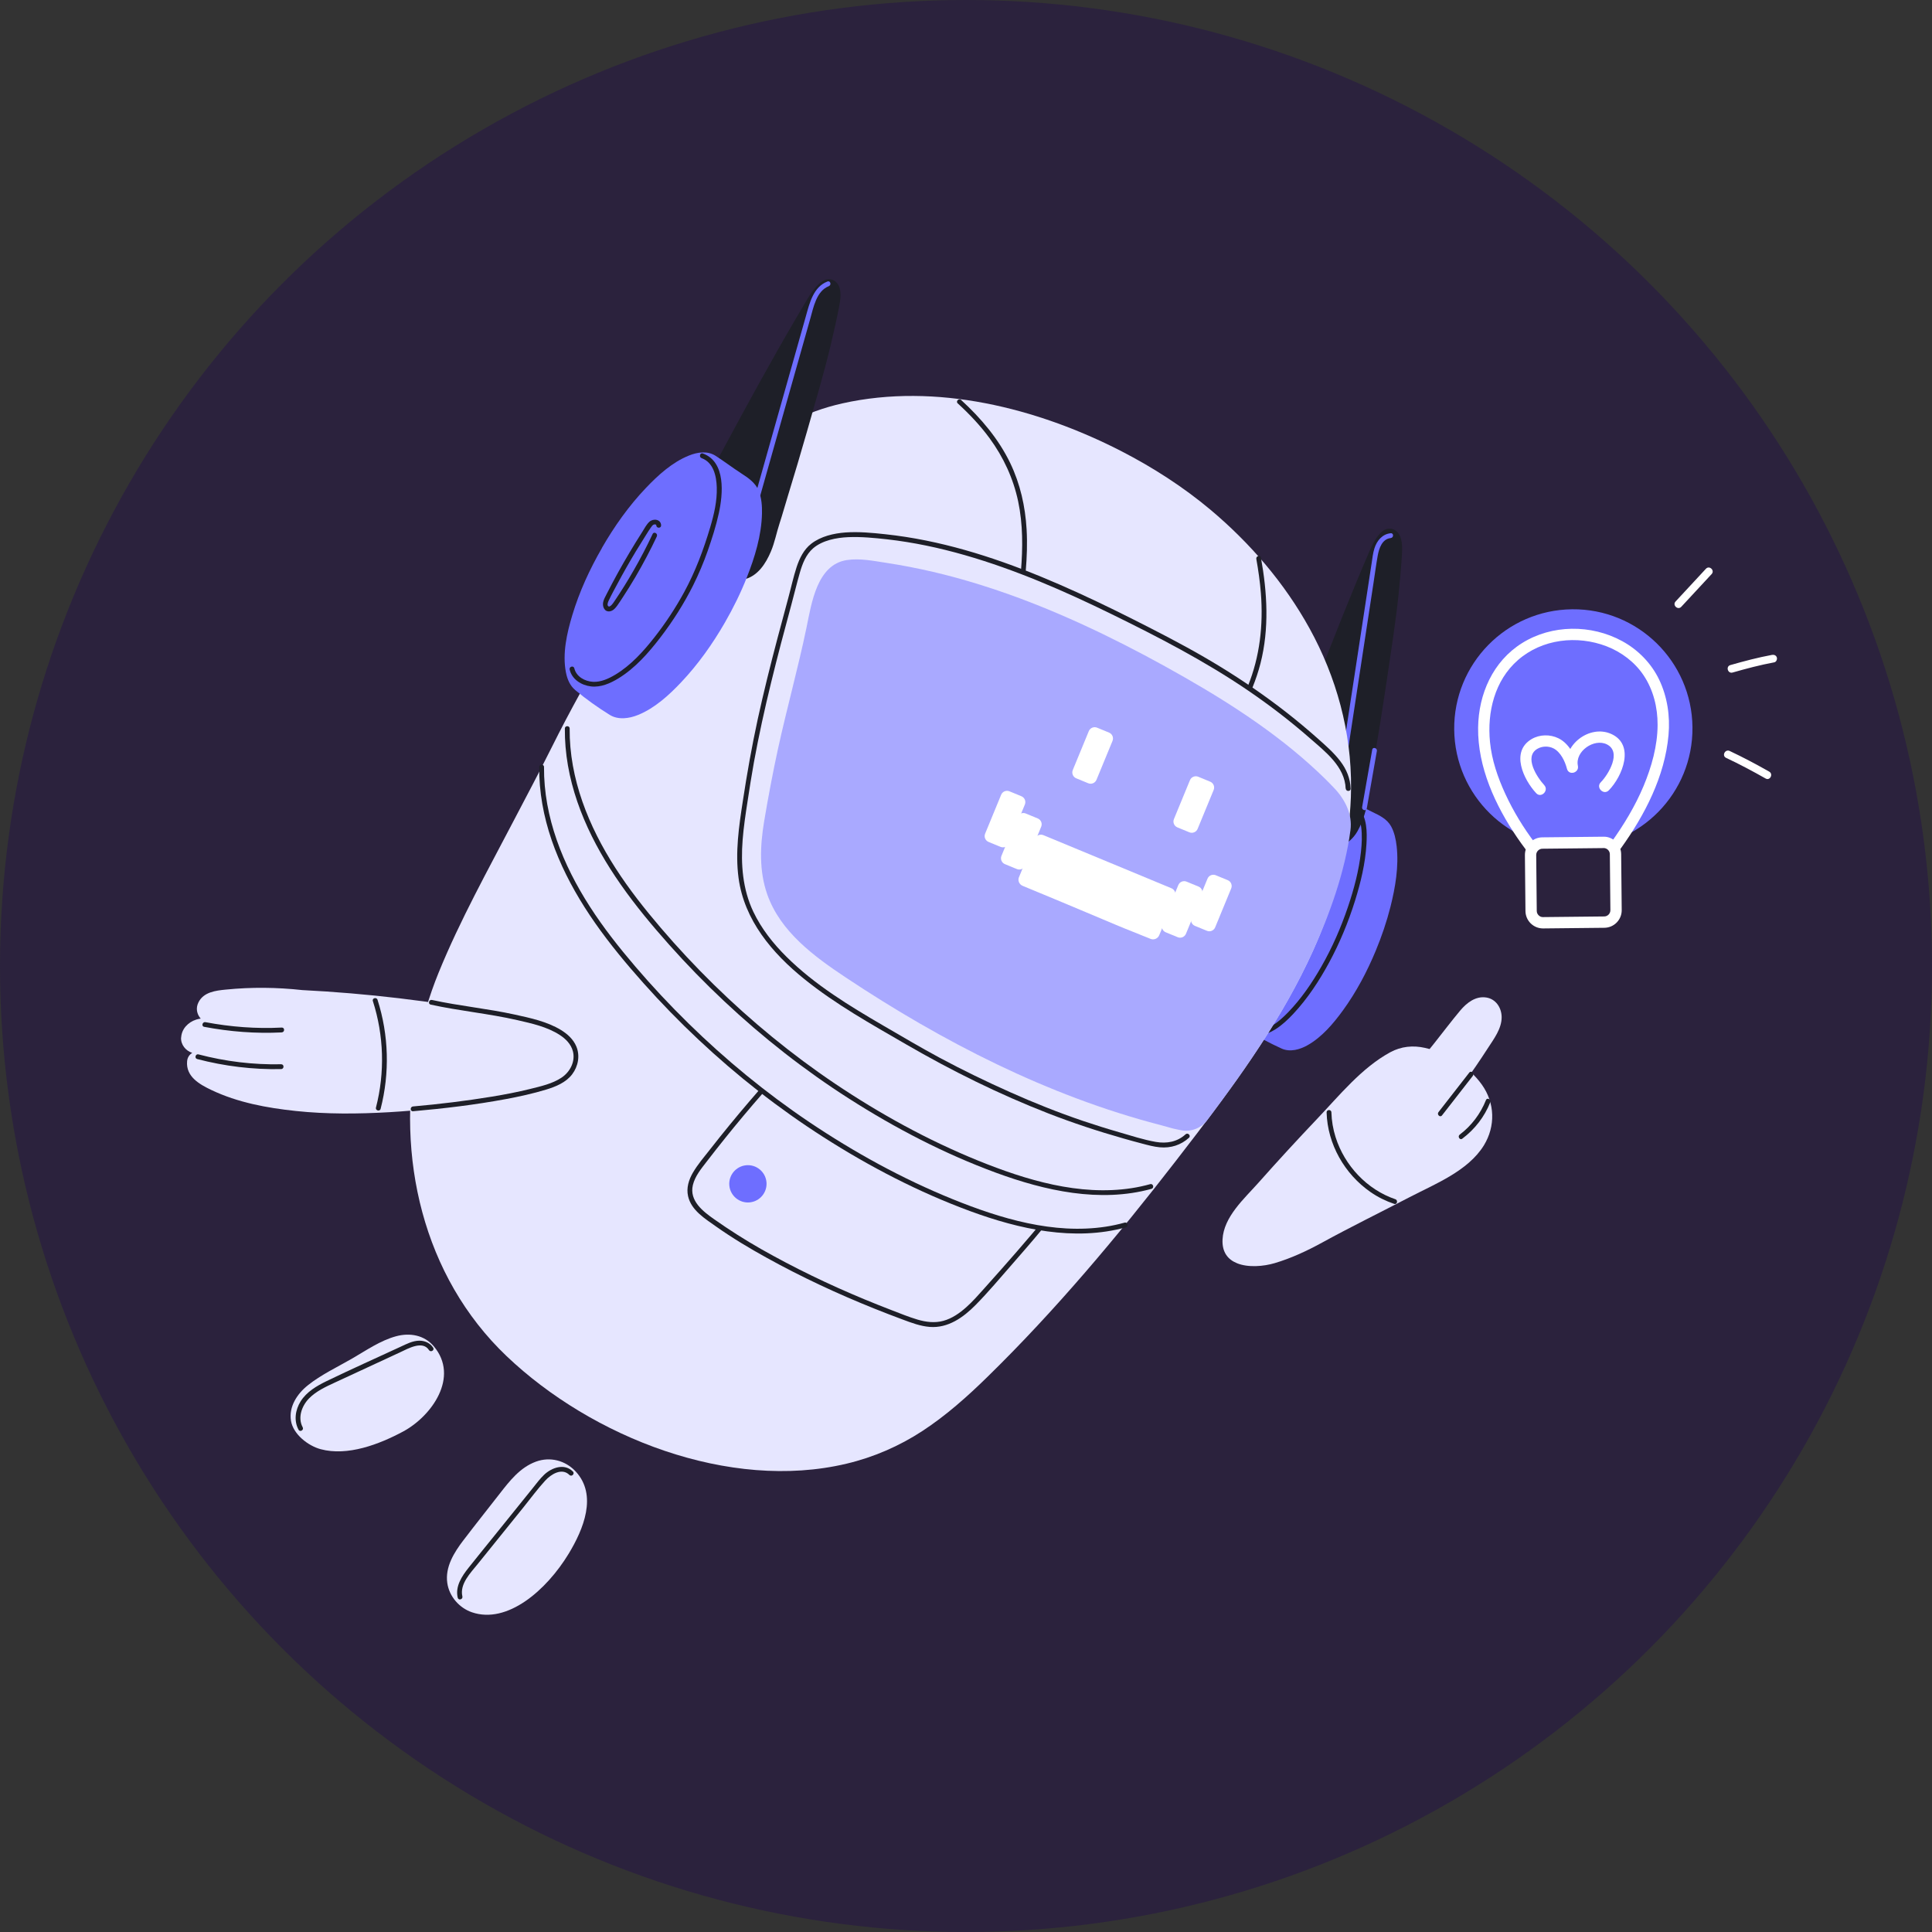<?xml version="1.0" encoding="UTF-8"?>
<svg id="Layer_2" data-name="Layer 2" xmlns="http://www.w3.org/2000/svg" xmlns:xlink="http://www.w3.org/1999/xlink" viewBox="0 0 422.72 422.72">
  <rect x="0" y="0" width="422.72" height="422.72" fill="#333333" stroke="none"/>
  <defs>
    <style>
      .cls-1 {
        fill: none;
      }

      .cls-2 {
        fill: #a9a9ff;
      }

      .cls-3 {
        fill: #2b223d;
      }

      .cls-4 {
        fill: #6e6eff;
      }

      .cls-5 {
        fill: #fff;
      }

      .cls-6 {
        fill: #1e1f28;
      }

      .cls-7 {
        clip-path: url(#clippath);
      }

      .cls-8 {
        fill: #e6e6ff;
      }
    </style>
    <clipPath id="clippath">
      <circle class="cls-1" cx="211.36" cy="211.36" r="211.36"/>
    </clipPath>
  </defs>
  <g id="Layer_1-2" data-name="Layer 1">
    <g class="cls-7">
      <circle class="cls-3" cx="211.36" cy="211.36" r="211.36"/>
      <g>
        <g>
          <path class="cls-8" d="M270.64,276.39c2.45,1,5.84.7,8.27-.02,3.61-1.07,7.1-2.7,10.4-4.51,6.26-3.43,12.68-6.57,19.01-9.87,5.64-2.94,12.86-5.74,16.35-11.38,2.57-4.21,2.43-9.25-.43-13.28-2.85-4.01-7.66-6.96-12.43-8.05-2.63-.6-5.24-.34-7.62.95-6.28,3.42-11.1,9.42-15.96,14.53-4.37,4.6-8.67,9.27-12.88,14.02-3.07,3.46-7.61,7.44-7.86,12.41-.14,2.82,1.21,4.41,3.14,5.19Z"/>
          <path class="cls-8" d="M311.82,244.25c.26-.03.52-.08.77-.14,3.6-.86,5.49-4.16,7.55-6.93,1.9-2.55,3.68-5.18,5.4-7.84,1.3-2.01,3.03-4.26,3.02-6.78-.01-2.05-1.26-3.99-3.38-4.31-2.33-.36-4.28,1.18-5.69,2.86-1.94,2.32-3.77,4.75-5.65,7.12-1.77,2.24-3.63,4.43-5.3,6.75-1.26,1.73-2.53,3.94-2.16,6.17.44,2.66,3.11,3.41,5.45,3.1Z"/>
          <path class="cls-6" d="M321.48,234.68c-2.25,2.88-4.49,5.77-6.74,8.65-.41.53.35,1.26.77.72,2.25-2.88,4.49-5.77,6.74-8.65.41-.53-.35-1.26-.77-.72h0Z"/>
          <path class="cls-6" d="M325.13,240.69c-1.19,2.99-3.17,5.62-5.74,7.56-.54.4.02,1.3.56.89,2.72-2.04,4.86-4.79,6.11-7.95.25-.62-.68-1.13-.93-.5h0Z"/>
          <path class="cls-6" d="M305.3,262.39c-6.19-2.1-11.11-7.36-13.07-13.57-.56-1.77-.87-3.59-.92-5.44-.02-.68-1.07-.66-1.05.02.19,6.93,3.94,13.49,9.61,17.42,1.6,1.11,3.34,1.97,5.18,2.59.64.22.89-.81.25-1.02h0Z"/>
        </g>
        <path class="cls-8" d="M101.42,336.98c2.58-3.39,5.23-6.72,7.85-10.08,2.22-2.85,4.5-5.82,8.01-7.1,3.1-1.13,6.44-.25,8.67,2.15,4.83,5.19,1.7,12.68-1.53,18.01-4.89,8.05-13.45,15.44-21.15,12.81-2.78-.95-4.97-3.46-5.4-6.39-.52-3.53,1.5-6.72,3.55-9.41Z"/>
        <path class="cls-6" d="M124.6,322.73c-1.67-1.68-4.07-.14-5.32,1.24-1.71,1.87-3.23,3.95-4.82,5.92-3.31,4.1-6.62,8.21-9.93,12.31-1.55,1.93-4,4.37-3.36,7.1.15.66-.86.94-1.02.28-.58-2.48.89-4.68,2.36-6.54,1.85-2.34,3.75-4.65,5.62-6.98l5.58-6.92c.93-1.15,1.86-2.31,2.79-3.46.82-1.02,1.61-2.1,2.56-3.01,1.66-1.57,4.44-2.56,6.29-.7.48.48-.27,1.23-.75.75h0Z"/>
        <path class="cls-8" d="M67.34,303.11c2.91-2.32,6.44-3.98,9.65-5.83,3.09-1.78,6.2-3.97,9.68-4.91,2.99-.81,6.15-.27,8.23,2.18,5.67,6.7-.42,15.29-6.69,18.66-5.23,2.81-12.17,5.46-18.06,3.87-2.74-.74-5.99-3.26-6.48-6.2-.52-3.09,1.36-5.93,3.68-7.77Z"/>
        <path class="cls-6" d="M93.87,295.41c-1.41-2.2-4.6-.32-6.28.45-2.4,1.11-4.8,2.23-7.2,3.34-2.36,1.09-4.72,2.19-7.08,3.28-2.02.94-4.13,1.89-5.71,3.51-1.57,1.62-2.51,4.19-1.37,6.3.32.6-.59,1.13-.91.53-1.07-1.98-.7-4.36.46-6.21,1.31-2.09,3.53-3.38,5.69-4.43,5.35-2.59,10.78-5.01,16.17-7.51,1.29-.6,2.63-1.31,4.09-1.33,1.21-.01,2.38.5,3.04,1.53.37.57-.54,1.1-.91.53h0Z"/>
        <g>
          <path class="cls-4" d="M274.49,196.28c1.92-4.62,4.28-9.09,7.23-13.14,2.11-2.88,4.6-5.84,7.76-7.61,1.62-.9,3.56-1.47,5.33-.64,1.85.88,3.63,1.9,5.48,2.78,1.56.74,3.21,1.55,4.08,3.13.73,1.34,1.05,2.89,1.22,4.39.49,4.41-.29,8.96-1.36,13.23-.83,3.27-1.92,6.47-3.21,9.58-1.91,4.6-4.26,9.05-7.19,13.08-2.1,2.88-4.58,5.83-7.73,7.61-1.67.95-3.83,1.57-5.67.74-2.58-1.17-5.13-2.52-7.52-4.04-1.22-.78-1.92-1.97-2.37-3.34-1.22-3.66-.82-7.86-.21-11.6.79-4.87,2.28-9.63,4.17-14.19Z"/>
          <path class="cls-6" d="M279.6,172.2c.88-5.56,3.91-11.19,5.78-16.02,3.77-9.74,7.53-19.49,11.53-29.14.88-2.12,1.78-4.24,2.69-6.35.69-1.59,1.6-3.44,2.87-4.46.94-.75,2.25-.79,3.17.09,1.28,1.23,1.2,3.49,1.09,5.26-.17,2.71-.42,5.42-.69,8.12-.67,6.65-1.75,13.18-2.7,19.76-.83,5.59-1.72,11.17-2.67,16.75-.86,5.03-1.08,11.12-3.64,15.64-1.9,3.35-5.59,4.57-9.28,4.07-3.02-.4-5.63-1.78-7.01-4.59-1.44-2.92-1.62-6.01-1.13-9.13Z"/>
          <path class="cls-6" d="M297.27,176.78c1.85,2.04,1.86,5.32,1.71,7.89-.24,4.22-1.25,8.41-2.51,12.44-1.46,4.66-3.34,9.21-5.67,13.51-2.16,3.99-4.7,7.86-7.81,11.19-1.19,1.27-2.49,2.5-3.97,3.43-.98.62-2.11,1.13-3.3.97-.67-.09-.38-1.11.28-1.02.82.11,1.75-.41,2.44-.83,1.24-.77,2.33-1.78,3.35-2.82,2.91-2.99,5.3-6.5,7.36-10.12,2.35-4.11,4.25-8.47,5.77-12.96,1.33-3.93,2.41-8,2.86-12.12.19-1.76.28-3.58.05-5.34-.16-1.21-.47-2.55-1.32-3.48-.45-.5.29-1.25.75-.75h0Z"/>
          <path class="cls-4" d="M298.03,176.61c.74-4.19,1.47-8.39,2.21-12.58.12-.67,1.13-.38,1.02.28-.74,4.19-1.47,8.39-2.21,12.58-.12.67-1.13.38-1.02-.28h0Z"/>
          <path class="cls-4" d="M304.3,117.73c-1.9.17-2.58,2.29-2.86,3.86-.35,1.94-.6,3.9-.9,5.84-.62,4.08-1.25,8.16-1.87,12.24-1.25,8.16-2.49,16.32-3.74,24.49-.7,4.6-1.4,9.2-2.11,13.81-.1.67-1.12.38-1.02-.28,2.6-17.02,5.19-34.04,7.79-51.05.17-1.13.34-2.26.52-3.39.17-1.09.28-2.21.61-3.26.53-1.68,1.73-3.15,3.57-3.32.68-.06.67.99,0,1.05h0Z"/>
          <path class="cls-8" d="M91.27,228.69c1.04-5.42,2.61-10.74,4.68-15.83,4.72-11.59,10.92-22.68,16.7-33.78,2.71-5.17,5.44-10.32,8.05-15.54,8.1-16.26,17.8-31.93,27.7-47.14,8.73-13.41,19.64-24.5,35.91-28.14,20.48-4.58,42.61,1.01,60.95,10.41,6.96,3.58,13.6,7.84,19.6,12.87,8.65,7.27,16.17,16,21.64,25.91,5.91,10.69,9.21,22.72,9.11,34.96,0,1.33-.06,2.65-.14,3.97-.67,11-3.73,21.8-8.27,31.81-6.49,14.3-15.68,27.22-25.22,39.7-1.58,2.07-3.16,4.11-4.74,6.16-12.75,16.47-26.29,32.65-41.2,47.22-4.4,4.31-9.05,8.45-14.22,11.83-5.08,3.32-10.69,5.75-16.59,7.15-25.66,6.11-55.74-5.78-74.39-23.53-18.37-17.5-24.27-43.77-19.58-68.04Z"/>
          <path class="cls-6" d="M150.52,116.03c.18-4.71,2.67-8.33,4.81-12.32,1.23-2.29,2.46-4.58,3.69-6.87,4.92-9.13,9.91-18.24,15.15-27.2.81-1.38,1.62-2.75,2.44-4.13.89-1.49,2.04-3.2,3.43-4.05,1.03-.62,2.33-.48,3.13.51,1.11,1.39.73,3.62.39,5.35-.52,2.67-1.13,5.32-1.75,7.96-1.54,6.51-3.46,12.83-5.27,19.24-1.33,4.65-2.71,9.29-4.13,13.92-.63,2.02-1.18,4.07-1.84,6.07-.67,2.04-1.05,4.15-1.89,6.14-1.14,2.7-2.92,5.47-5.95,6.14-3.08.68-6.3-.71-8.57-2.74-1.09-.97-2.1-2.19-2.74-3.5-.7-1.42-.94-2.96-.88-4.52Z"/>
          <path class="cls-2" d="M167.19,179.73c.83-4.99,1.99-11.12,3-15.73,1.95-8.96,4.43-17.79,6.29-26.77,1.08-5.2,2.26-13.65,8.76-14.68,2.88-.46,5.95.19,8.8.62,3.41.52,6.78,1.18,10.13,1.96,6.41,1.5,12.7,3.46,18.88,5.75,12.55,4.68,24.59,10.72,36.21,17.36,10.93,6.25,21.57,13.26,30.6,22.09.69.68,1.37,1.37,2.03,2.07,2.42,2.53,4.05,5.77,3.59,9.24-1.2,9.08-4.48,18.23-8.26,26.56-6,13.23-14.32,25.28-23.08,36.89-1.33,1.76-3.55,2.62-5.72,2.21-2.46-.48-2.23-.55-4.66-1.18-24.5-6.35-47.67-18.26-68.68-32.23-6.95-4.62-14.35-10.03-17.22-18.24-1.77-5.07-1.57-10.51-.67-15.91Z"/>
          <path class="cls-6" d="M251.95,260.12c-11.29,3.11-23.31.41-34.03-3.53-11.28-4.15-22.04-9.74-32.15-16.21-9.75-6.23-18.89-13.4-27.32-21.32-4.2-3.94-8.22-8.07-12.05-12.37-3.74-4.2-7.36-8.55-10.59-13.17-6.24-8.92-11.15-19.13-12.07-30.11-.11-1.33-.16-2.67-.15-4.01,0-.68,1.06-.68,1.05,0-.08,11,4.16,21.41,10.03,30.54,2.97,4.63,6.38,8.94,9.95,13.12,3.68,4.31,7.56,8.45,11.61,12.42,8.15,7.98,17.01,15.26,26.48,21.63,9.84,6.61,20.31,12.37,31.3,16.83,10.48,4.25,22.15,7.78,33.57,6.03,1.38-.21,2.75-.51,4.09-.88.66-.18.93.84.28,1.02h0Z"/>
          <path class="cls-6" d="M246.34,268.54c-11.29,3.11-23.31.41-34.03-3.53-11.28-4.15-22.04-9.74-32.15-16.21-9.75-6.23-18.89-13.4-27.32-21.32-4.2-3.94-8.22-8.07-12.05-12.37-3.74-4.2-7.36-8.55-10.59-13.17-6.24-8.92-11.15-19.13-12.07-30.11-.11-1.33-.16-2.67-.15-4.01,0-.68,1.06-.68,1.05,0-.08,11,4.16,21.41,10.03,30.54,2.97,4.63,6.38,8.94,9.95,13.12,3.68,4.31,7.56,8.45,11.61,12.42,8.15,7.98,17.01,15.26,26.48,21.63,9.84,6.61,20.31,12.37,31.3,16.83,10.48,4.25,22.15,7.78,33.57,6.03,1.38-.21,2.75-.51,4.09-.88.66-.18.93.84.28,1.02h0Z"/>
          <path class="cls-6" d="M227.84,269.17c-2.12,2.57-4.31,5.07-6.5,7.58-2.58,2.95-5.12,5.98-7.87,8.77-2.68,2.72-6.02,5.11-10.02,4.81-2.08-.16-4.02-.9-5.95-1.62-2.05-.76-4.09-1.54-6.12-2.36-8.08-3.24-15.99-6.92-23.61-11.14-3.8-2.1-7.53-4.33-11.08-6.84-2.41-1.71-5.44-3.54-6.14-6.64-.41-1.82.15-3.6,1.07-5.18,1.06-1.8,2.45-3.42,3.74-5.06,2.79-3.57,5.67-7.08,8.62-10.53.72-.84,1.44-1.67,2.16-2.5.45-.51,1.19.24.75.75-2.82,3.22-5.57,6.5-8.25,9.84-1.38,1.72-2.74,3.45-4.08,5.19-1.18,1.53-2.5,3.13-2.96,5.05-.82,3.45,2.23,5.78,4.71,7.52,3.3,2.31,6.66,4.46,10.16,6.45,7.31,4.15,14.9,7.81,22.67,11.03,1.94.81,3.9,1.58,5.86,2.34,1.9.73,3.82,1.52,5.77,2.1,1.84.54,3.75.78,5.63.27,1.91-.52,3.59-1.7,5.05-3.01,1.37-1.23,2.6-2.62,3.82-3.99,1.26-1.41,2.52-2.81,3.76-4.22,2.32-2.62,4.62-5.26,6.88-7.93.4-.47.79-.95,1.19-1.42.43-.52,1.17.23.75.75h0Z"/>
          <path class="cls-6" d="M275.89,122.01c1.39,7.64,1.84,15.56-.1,23.15-.46,1.79-1.05,3.54-1.74,5.25-.25.62-1.27.35-1.02-.28,2.63-6.47,3.39-13.39,2.85-20.32-.2-2.52-.55-5.03-1-7.51-.12-.66.9-.95,1.02-.28h0Z"/>
          <path class="cls-6" d="M210.3,87.52c4.32,3.96,8.2,8.52,10.75,13.83,2.18,4.54,3.28,9.46,3.57,14.47.18,3.05.06,6.11-.19,9.15-.06.67-1.11.68-1.05,0,.42-5.09.45-10.26-.61-15.28-1.06-5.02-3.23-9.69-6.26-13.82-2.04-2.78-4.42-5.29-6.96-7.61-.5-.46.25-1.2.75-.75h0Z"/>
          <path class="cls-6" d="M294.43,172.58c-.14-4.85-4.54-8.18-7.88-11.1-4.32-3.78-8.88-7.27-13.63-10.5-9.39-6.38-19.49-11.6-29.67-16.59-10.37-5.08-21.01-9.73-32.12-12.92-5.58-1.6-11.28-2.82-17.06-3.47-2.8-.31-5.65-.59-8.47-.47-2.6.11-5.65.69-7.69,2.44-1.58,1.37-2.35,3.4-2.91,5.36-.66,2.29-1.21,4.61-1.83,6.9-1.55,5.71-3.07,11.44-4.47,17.19-1.4,5.75-2.68,11.54-3.74,17.36-.52,2.86-.96,5.72-1.4,8.6-.43,2.78-.85,5.57-1.07,8.38-.42,5.37,0,10.81,2.34,15.73,1.77,3.72,4.36,6.99,7.28,9.88,6.22,6.16,13.83,10.77,21.36,15.15,4.01,2.33,8.01,4.7,12.1,6.9,5.07,2.72,10.25,5.23,15.5,7.57,5.19,2.32,10.46,4.42,15.84,6.25,2.64.89,5.31,1.73,7.99,2.5,2.63.76,5.3,1.64,8,2.11,2.37.41,4.69,0,6.5-1.66.5-.46,1.25.29.75.75-1.77,1.61-3.99,2.3-6.36,2.09-1.32-.12-2.6-.47-3.88-.81-1.37-.36-2.73-.73-4.09-1.12-5.57-1.58-11.08-3.4-16.48-5.5-10.74-4.18-21.12-9.32-31.09-15.1-7.62-4.42-15.37-8.72-22.25-14.27-7.03-5.67-13.15-12.87-14.4-22.11-.76-5.64.08-11.32.94-16.9.91-5.97,1.96-11.9,3.24-17.8,1.3-5.96,2.78-11.89,4.34-17.79.77-2.94,1.56-5.88,2.36-8.81.61-2.24,1.1-4.54,1.82-6.74.64-1.93,1.56-3.84,3.2-5.11,2.1-1.63,4.92-2.28,7.52-2.47,2.88-.2,5.83.08,8.69.39,2.97.32,5.92.78,8.85,1.37,11.56,2.33,22.66,6.58,33.36,11.46,5.37,2.45,10.66,5.08,15.91,7.77,5.22,2.67,10.39,5.44,15.38,8.51,4.93,3.03,9.7,6.31,14.26,9.87,2.33,1.82,4.59,3.71,6.8,5.67,1.75,1.56,3.54,3.11,4.97,4.98,1.35,1.76,2.21,3.79,2.28,6.03.02.68-1.04.68-1.05,0h0Z"/>
          <g>
            <path class="cls-5" d="M259.78,170.05h2.83c.77,0,1.39.62,1.39,1.39v9.2c0,.77-.62,1.39-1.39,1.39h-2.83c-.77,0-1.39-.62-1.39-1.39v-9.2c0-.77.62-1.39,1.39-1.39Z" transform="translate(435.65 438.29) rotate(-157.61)"/>
            <path class="cls-5" d="M237.64,159.31h2.83c.77,0,1.39.62,1.39,1.39v9.2c0,.77-.62,1.39-1.39,1.39h-2.83c-.77,0-1.39-.62-1.39-1.39v-9.2c0-.77.62-1.39,1.39-1.39Z" transform="translate(397.14 409.19) rotate(-157.61)"/>
            <g>
              <path class="cls-5" d="M263.6,191.6h2.83c.77,0,1.39.62,1.39,1.39v9.2c0,.77-.62,1.39-1.39,1.39h-2.83c-.77,0-1.39-.62-1.39-1.39v-9.2c0-.77.62-1.39,1.39-1.39Z" transform="translate(434.81 481.22) rotate(-157.61)"/>
              <path class="cls-5" d="M257.23,193h2.83c.77,0,1.39.62,1.39,1.39v9.2c0,.77-.62,1.39-1.39,1.39h-2.83c-.77,0-1.39-.62-1.39-1.39v-9.2c0-.77.62-1.39,1.39-1.39Z" transform="translate(422 481.49) rotate(-157.61)"/>
              <path class="cls-5" d="M222.96,191.91l3.45-8.37c.31-.75,1.17-1.11,1.91-.8,9.33,3.84,18.65,7.76,27.97,11.6.75.31,1.11,1.17.8,1.91l-3.45,8.37c-.31.75-1.17,1.11-1.91.8-2.49-1.03-5-1.98-7.49-3.03-2.2-.93-4.4-1.85-6.6-2.78-4.62-1.95-9.26-3.88-13.89-5.79-.75-.31-1.11-1.17-.8-1.91Z"/>
              <path class="cls-5" d="M222.04,178.08h2.83c.77,0,1.39.62,1.39,1.39v9.2c0,.77-.62,1.39-1.39,1.39h-2.83c-.77,0-1.39-.62-1.39-1.39v-9.2c0-.77.62-1.39,1.39-1.39Z" transform="translate(359.96 439.38) rotate(-157.61)"/>
              <path class="cls-5" d="M218.47,173.24h2.83c.77,0,1.39.62,1.39,1.39v9.2c0,.77-.62,1.39-1.39,1.39h-2.83c-.77,0-1.39-.62-1.39-1.39v-9.2c0-.77.62-1.39,1.39-1.39Z" transform="translate(354.93 428.69) rotate(-157.61)"/>
            </g>
          </g>
          <path class="cls-4" d="M159.56,259.02c0,2.25,1.83,4.08,4.08,4.08s4.08-1.83,4.08-4.08-1.83-4.08-4.08-4.08-4.08,1.83-4.08,4.08Z"/>
          <path class="cls-4" d="M181.36,62.61c-2.73,1.04-3.38,4.67-4.08,7.14-1.05,3.71-2.1,7.42-3.15,11.13-2.09,7.38-4.17,14.76-6.26,22.14-1.18,4.18-2.36,8.35-3.54,12.53-.18.65-1.2.37-1.02-.28,4.34-15.35,8.68-30.7,13.01-46.06.81-2.87,1.63-6.44,4.74-7.62.64-.24.91.78.28,1.02h0Z"/>
          <path class="cls-4" d="M131.7,119.88c2.71-4.7,5.88-9.19,9.63-13.12,2.67-2.81,5.77-5.63,9.42-7.09,1.87-.75,4.04-1.08,5.82.06,1.87,1.2,3.64,2.56,5.51,3.77,1.57,1.02,3.24,2.11,3.95,3.94.6,1.55.73,3.26.69,4.9-.1,4.81-1.57,9.6-3.33,14.04-1.35,3.4-2.97,6.69-4.8,9.86-2.7,4.68-5.86,9.14-9.58,13.07-2.66,2.81-5.75,5.63-9.38,7.11-1.93.79-4.35,1.15-6.21,0-2.61-1.62-5.17-3.43-7.52-5.4-1.21-1.01-1.78-2.39-2.08-3.92-.8-4.11.22-8.58,1.4-12.51,1.54-5.13,3.81-10.05,6.48-14.68Z"/>
          <path class="cls-6" d="M153.79,99.22c5.07,1.84,4.4,8.9,3.49,13.07-.61,2.8-1.5,5.56-2.44,8.26-.9,2.57-1.97,5.08-3.18,7.52-2,3.99-4.4,7.79-7.12,11.34-2.6,3.39-5.55,6.77-9.23,9.02-1.77,1.08-3.88,2.01-5.99,1.76-2.11-.25-4.17-1.53-4.68-3.69-.16-.66.86-.94,1.02-.28.44,1.85,2.3,2.86,4.1,2.96,1.73.09,3.43-.7,4.88-1.57,3.38-2.03,6.13-5.08,8.54-8.15,2.43-3.09,4.61-6.41,6.5-9.87,2.46-4.52,4.25-9.29,5.71-14.21.84-2.83,1.53-5.76,1.44-8.73-.07-2.46-.7-5.46-3.32-6.41-.63-.23-.36-1.25.28-1.02h0Z"/>
          <path class="cls-6" d="M143.72,117.36c-1.43,3.03-3,6-4.7,8.9-.87,1.48-1.78,2.94-2.72,4.38-.4.62-.8,1.24-1.23,1.84-.38.53-.85,1.09-1.51,1.25-1.24.3-1.8-.95-1.59-1.97.12-.6.43-1.13.7-1.67.42-.82.85-1.64,1.28-2.46,1.61-3.04,3.33-6.02,5.13-8.95.48-.79.98-1.57,1.47-2.34.46-.72.89-1.59,1.53-2.17.86-.78,2.52-.6,2.57.78.02.68-1.03.68-1.05,0,0-.26-.39-.23-.55-.18-.28.1-.49.44-.65.66-.38.53-.72,1.1-1.07,1.65-.74,1.17-1.47,2.34-2.19,3.53-1.41,2.34-2.76,4.71-4.04,7.11-.63,1.18-1.29,2.36-1.86,3.57-.14.29-.44.92-.24,1.24.39.65,1.25-.71,1.44-.99,1.49-2.2,2.9-4.46,4.22-6.77,1.49-2.59,2.87-5.24,4.14-7.94.29-.61,1.2-.08.91.53h0Z"/>
        </g>
        <g>
          <path class="cls-8" d="M39.64,227.01c.1-1.9,1.53-3.36,3.28-3.92.33-.11.66-.17,1-.22-.84-.93-1.14-2.27-.5-3.55,1.13-2.27,3.76-2.58,6.01-2.8,5.56-.56,11.17-.5,16.72.11,3.52.18,7.04.41,10.55.71,7.08.6,14.14,1.43,21.16,2.51,3.45.53,6.88,1.12,10.31,1.77,3.02.57,6.18,1.01,9.03,2.18,2.41.99,6.6,2.22,7.63,4.67.93,2.2.97,4.52-.64,6.37-1.73,2.01-6.76,3.28-9.21,3.94-3.22.86-6.47,1.59-9.75,2.19-6.64,1.23-13.38,1.99-20.12,2.38-6.79.39-13.63.45-20.41-.27-6.3-.67-12.67-1.84-18.43-4.58-2.61-1.24-5.63-2.93-5.33-6.3.08-.87.52-1.46,1.13-1.83-1.43-.45-2.53-1.79-2.45-3.35Z"/>
          <path class="cls-6" d="M94.51,218.79c6,1.32,12.13,1.88,18.13,3.2,3.44.76,7.08,1.52,10.11,3.38,1.4.86,2.69,2.02,3.34,3.57.86,2.04.42,4.35-.89,6.1-1.37,1.82-3.62,2.73-5.73,3.37-2.88.87-5.83,1.52-8.79,2.07-6.71,1.25-13.51,2.06-20.31,2.66-.68.06-.67-1,0-1.05,5.78-.51,11.55-1.21,17.28-2.15,2.79-.46,5.57-.99,8.31-1.67,2.33-.58,4.87-1.13,6.9-2.48,1.87-1.24,3.08-3.56,2.48-5.8-.41-1.54-1.57-2.7-2.87-3.54-2.76-1.79-6.09-2.51-9.25-3.24-6.27-1.44-12.71-2.02-18.99-3.4-.66-.15-.38-1.16.28-1.02h0Z"/>
          <path class="cls-6" d="M61.65,225.89c-5.69.29-11.39-.16-16.98-1.22-.67-.13-.38-1.14.28-1.02,5.5,1.04,11.11,1.47,16.7,1.18.68-.03.68,1.02,0,1.05h0Z"/>
          <path class="cls-6" d="M61.52,233.92c-6.19.12-12.38-.63-18.37-2.2-.66-.17-.38-1.19.28-1.02,5.9,1.55,11.98,2.29,18.09,2.16.68-.01.68,1.04,0,1.05h0Z"/>
          <path class="cls-6" d="M82.6,218.75c2.47,7.7,2.7,16.03.68,23.86-.17.66-1.19.38-1.02-.28,1.98-7.66,1.74-15.77-.68-23.3-.21-.65.81-.92,1.02-.28h0Z"/>
        </g>
      </g>
      <g>
        <path class="cls-4" d="M370.31,159.11c.15,14.39-11.4,26.18-25.8,26.33-14.39.15-26.18-11.4-26.33-25.8-.15-14.39,11.4-26.18,25.8-26.33,14.39-.15,26.18,11.4,26.33,25.8Z"/>
        <g>
          <path class="cls-5" d="M335.88,184.5c-2.53-3.34-4.74-6.95-6.5-10.76-1.66-3.58-2.98-7.44-3.37-11.38-.65-6.56,1.01-13.47,6.12-17.94,5.29-4.63,12.94-5.49,19.39-3.01,3.24,1.25,6.16,3.45,8.1,6.35,2.14,3.21,3.08,7.04,3.06,10.87-.02,4.58-1.32,9.16-3.07,13.36-1.83,4.37-4.31,8.46-7.06,12.3-.39.55-.1,1.38.45,1.7.62.36,1.31.1,1.7-.45,5.19-7.25,9.57-15.69,10.37-24.71.37-4.13-.25-8.36-2.04-12.11-1.72-3.59-4.62-6.55-8.11-8.45-6.75-3.68-15.36-3.66-21.91.45-6.36,3.99-9.51,11.13-9.6,18.49-.11,8.62,3.76,17.01,8.52,24.01.59.87,1.2,1.71,1.83,2.55.4.53,1.07.81,1.7.45.53-.31.85-1.16.45-1.7h0Z"/>
          <path class="cls-5" d="M337.61,203.14c-1.01,0-1.96-.39-2.69-1.1-.73-.72-1.14-1.68-1.15-2.71l-.12-12.24c-.01-1.03.38-1.99,1.1-2.73.72-.73,1.68-1.14,2.7-1.15l13.38-.14c1.03-.03,1.99.38,2.73,1.1.73.72,1.14,1.68,1.15,2.71l.12,12.24c.01,1.03-.38,1.99-1.1,2.73-.72.73-1.68,1.14-2.71,1.15l-13.38.14h-.04ZM350.86,185.56h-.01l-13.38.14c-.36,0-.7.15-.96.41-.25.26-.39.6-.39.96l.12,12.24c0,.36.15.7.41.96.26.26.61.41.97.39l13.38-.14c.36,0,.7-.15.96-.41.25-.26.39-.6.39-.97l-.12-12.24c0-.36-.15-.7-.41-.96-.26-.25-.59-.39-.95-.39Z"/>
          <path class="cls-5" d="M337.88,171.78c-1.59-1.71-4.49-6.18-1.52-7.93,1.05-.62,2.44-.66,3.53-.11,1.58.8,2.54,2.84,2.96,4.47.41,1.56,2.72.89,2.39-.66-.66-3.17,3.58-6.09,6.37-4.67,3.26,1.66.32,6.58-1.37,8.29-1.12,1.14.63,2.9,1.76,1.76,2.98-3.03,5.82-10.01.5-12.36-4.74-2.1-10.72,2.49-9.65,7.65.8-.22,1.6-.44,2.39-.66-.6-2.3-2.03-4.95-4.26-6.03-1.83-.89-4.11-.86-5.88.19-4.64,2.75-1.76,8.84,1.02,11.83,1.09,1.17,2.84-.59,1.76-1.76h0Z"/>
        </g>
      </g>
      <g>
        <path class="cls-5" d="M367.86,132.77c2.21-2.39,4.43-4.78,6.65-7.17.74-.8-.5-1.96-1.25-1.16-2.21,2.39-4.43,4.78-6.65,7.17-.74.8.5,1.96,1.25,1.16h0Z"/>
        <path class="cls-5" d="M379.09,147.15c3.01-.86,6.03-1.66,9.11-2.23.45-.08.69-.66.57-1.06-.15-.48-.61-.65-1.06-.57-3.08.57-6.1,1.37-9.11,2.23-1.06.3-.56,1.93.49,1.63h0Z"/>
        <path class="cls-5" d="M377.67,165.82c2.95,1.39,5.81,2.91,8.65,4.52.95.54,1.74-.97.78-1.51-2.84-1.61-5.7-3.13-8.65-4.52-.99-.46-1.78,1.04-.78,1.51h0Z"/>
      </g>
    </g>
  </g>
</svg>